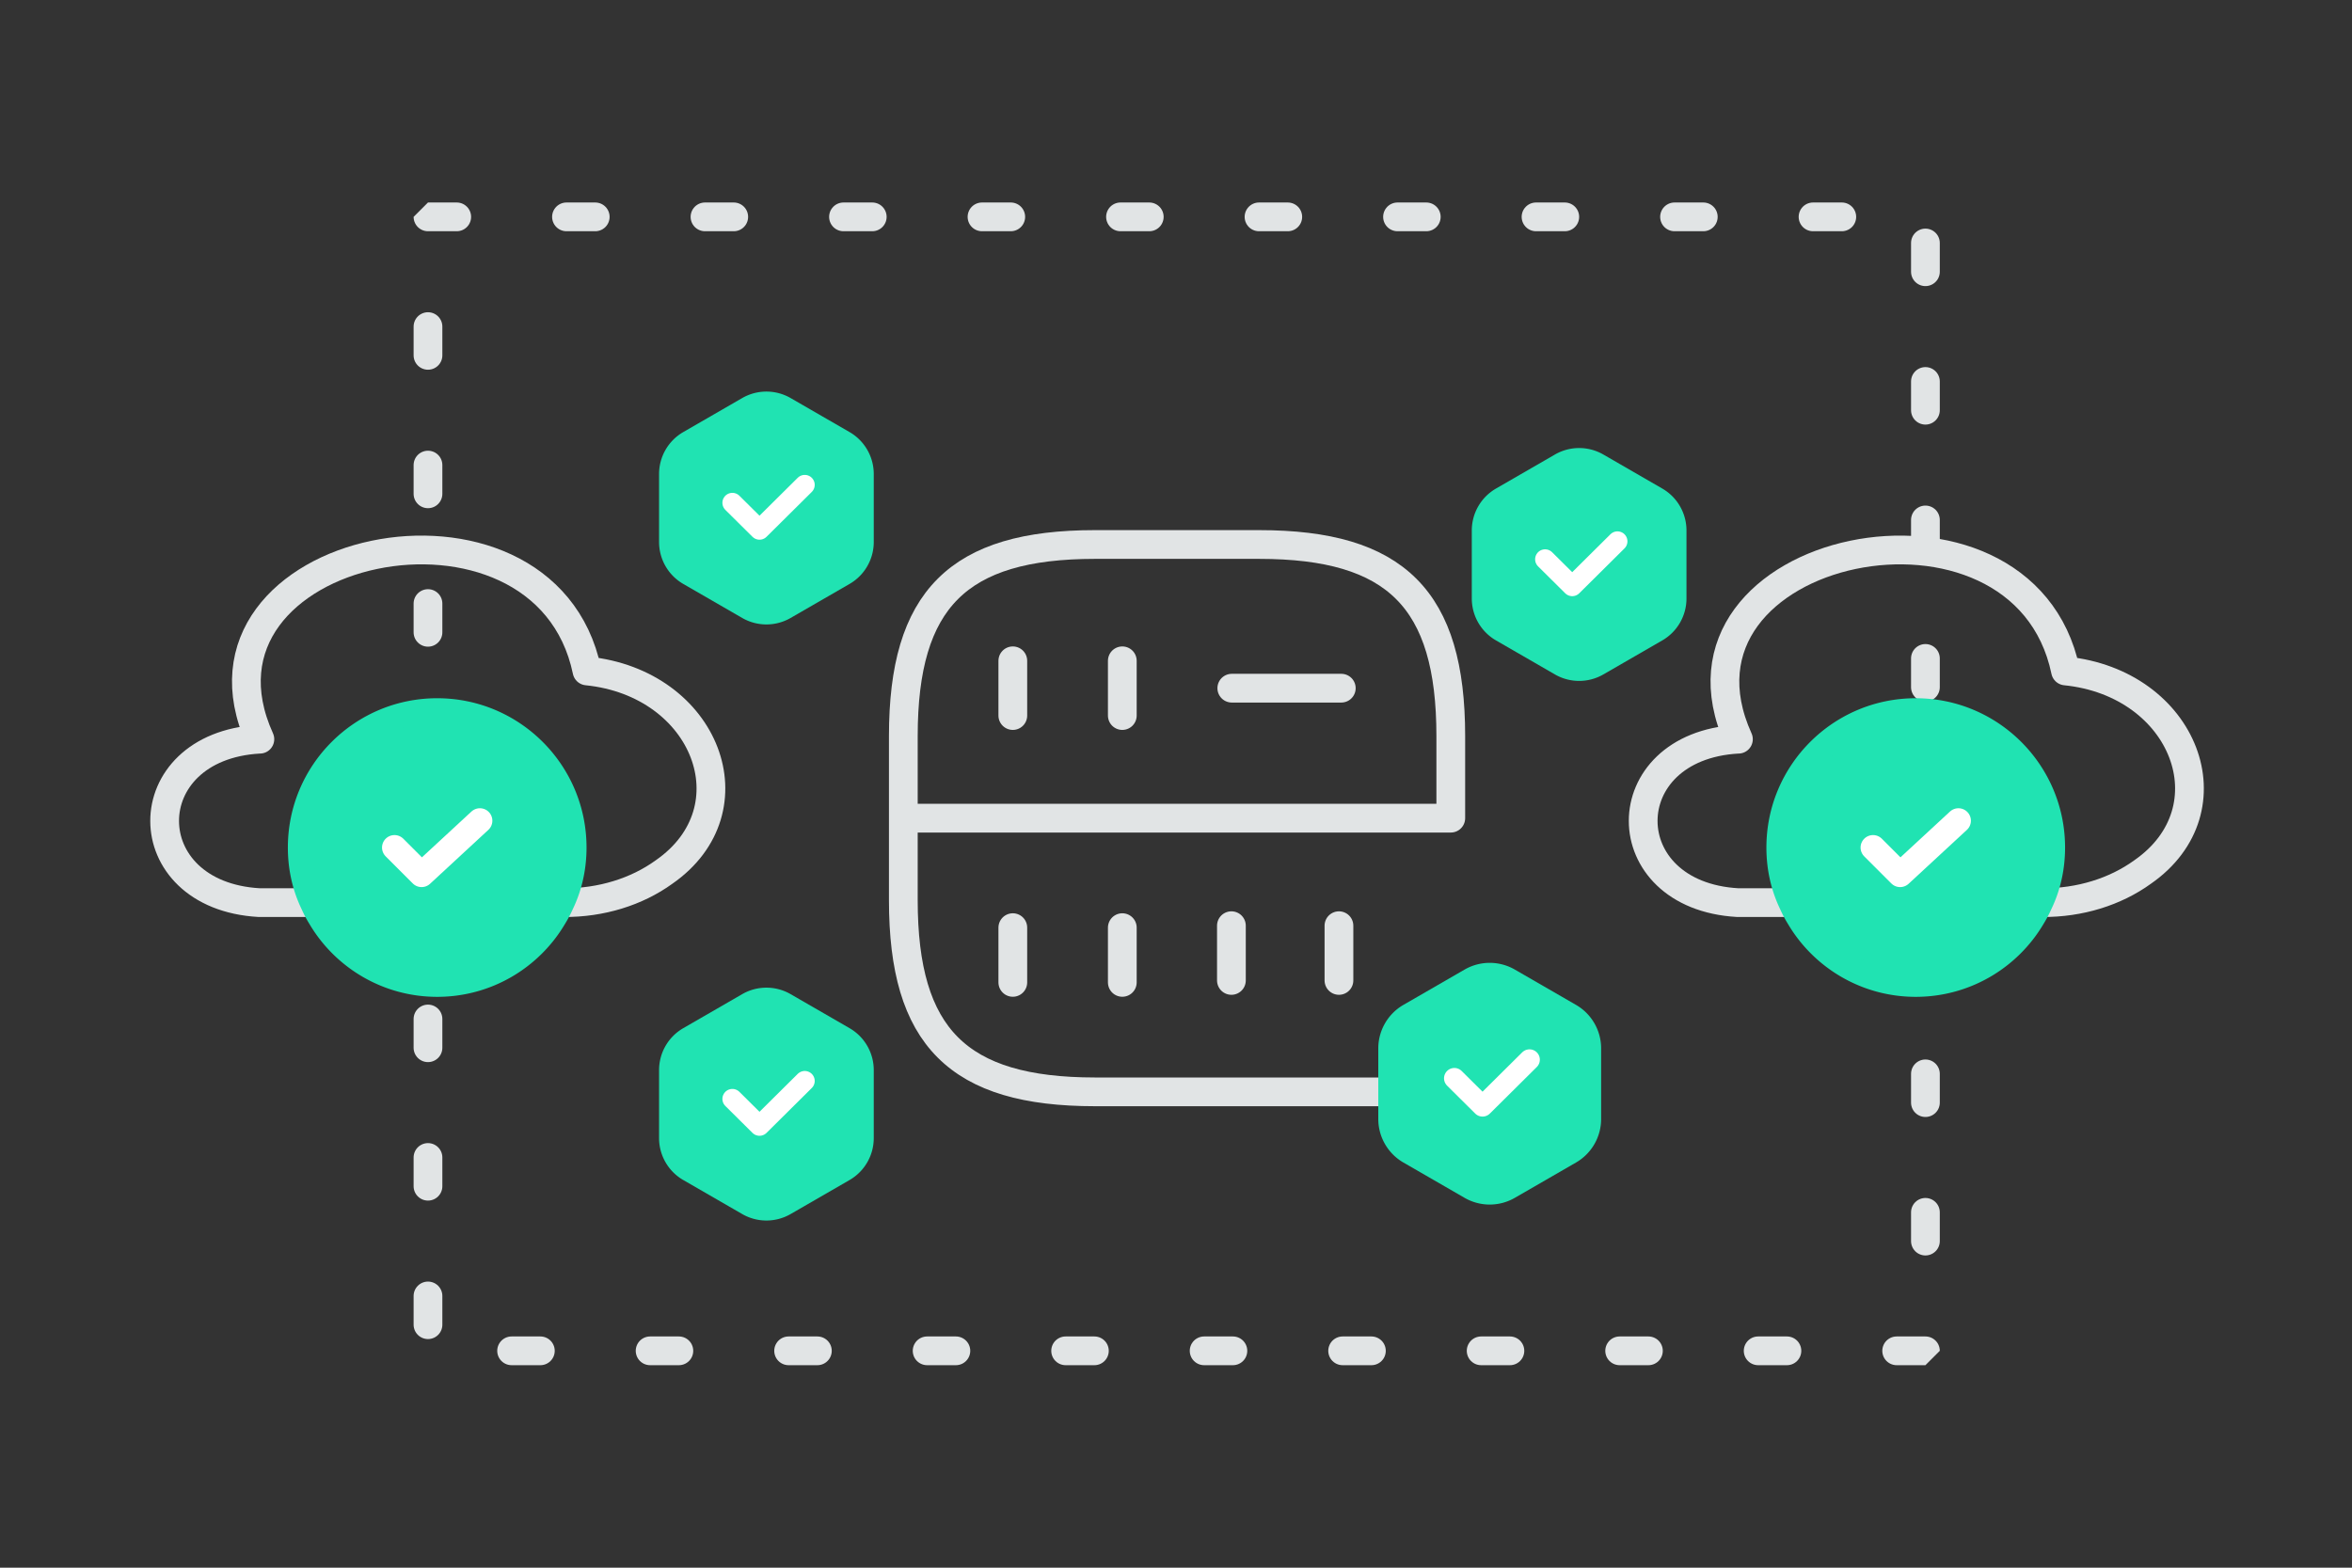 <svg width="900" height="600" viewBox="0 0 900 600" fill="none" xmlns="http://www.w3.org/2000/svg"><rect x="0" y="0" width="900" height="600" fill="#333333" stroke="none"/><path fill="transparent" d="M0 0h900v600H0z"/><path stroke="#E1E4E5" stroke-width="11" stroke-linecap="round" stroke-linejoin="bevel" stroke-dasharray="11 42" d="M163.767 83h573v434h-573z"/><path d="M387.557 252.911v20.949m167.59 39.279v-31.423c0-52.372-20.948-73.321-73.321-73.321H418.98c-52.372 0-73.321 20.949-73.321 73.321v62.846c0 52.372 20.949 73.321 73.321 73.321h136.167M429.455 252.911v20.949m-41.898 81.177v20.949m41.898-20.949v20.949m41.748-21.697v20.949m41.149-20.949v20.949m-41-111.852h41.898m-167.591 49.753h209.488" stroke="#E1E4E5" stroke-width="11" stroke-linecap="round" stroke-linejoin="round"/><path d="M99.175 282.913c-48.233 2.763-48.233 59.784 0 62.547h19.788M99.44 282.914c-33.821-74.769 108.841-104.66 125.173-26.123 45.622 4.605 64.062 52.916 29.502 76.946-10.536 7.619-24.128 11.806-38.352 11.722h-.949" stroke="#E1E4E5" stroke-width="11" stroke-miterlimit="10" stroke-linecap="round" stroke-linejoin="round"/><path d="M219.667 324.377c0 7.751-1.676 15.083-4.818 21.577a42.952 42.952 0 0 1-2.828 5.342c-9.008 15.188-25.662 25.453-44.726 25.453-19.063 0-35.718-10.265-44.726-25.453a43.08 43.08 0 0 1-2.827-5.342c-3.143-6.494-4.819-13.826-4.819-21.577 0-28.909 23.463-52.372 52.372-52.372 28.91 0 52.372 23.463 52.372 52.372z" fill="#20E3B2" stroke="#20E3B2" stroke-width="9.545" stroke-miterlimit="10" stroke-linecap="round" stroke-linejoin="round"/><path d="m150.954 324.377 10.37 10.37 22.31-20.635" stroke="#fff" stroke-width="9.545" stroke-linecap="round" stroke-linejoin="round"/><path d="M664.942 282.913c-48.233 2.763-48.233 59.784 0 62.547h19.789m-19.522-62.546c-33.822-74.769 108.84-104.66 125.172-26.123 45.622 4.605 64.062 52.916 29.502 76.946-10.536 7.619-24.128 11.806-38.353 11.722h-.948" stroke="#E1E4E5" stroke-width="11" stroke-miterlimit="10" stroke-linecap="round" stroke-linejoin="round"/><path d="M785.435 324.377c0 7.751-1.676 15.083-4.819 21.577a43.08 43.08 0 0 1-2.827 5.342c-9.008 15.188-25.663 25.453-44.726 25.453-19.064 0-35.718-10.265-44.726-25.453a42.952 42.952 0 0 1-2.828-5.342c-3.142-6.494-4.818-13.826-4.818-21.577 0-28.909 23.462-52.372 52.372-52.372 28.909 0 52.372 23.463 52.372 52.372z" fill="#20E3B2" stroke="#20E3B2" stroke-width="9.545" stroke-miterlimit="10" stroke-linecap="round" stroke-linejoin="round"/><path d="m716.722 324.377 10.37 10.37 22.31-20.635" stroke="#fff" stroke-width="9.545" stroke-linecap="round" stroke-linejoin="round"/><path d="M284.005 152.349a18.53 18.53 0 0 1 18.53 0l22.545 13.016a18.531 18.531 0 0 1 9.265 16.048v26.032a18.53 18.53 0 0 1-9.265 16.048l-22.545 13.016a18.525 18.525 0 0 1-18.53 0l-22.545-13.016a18.53 18.53 0 0 1-9.265-16.048v-26.032c0-6.62 3.532-12.737 9.265-16.048l22.545-13.016z" fill="#20E3B2"/><path d="m307.94 185.569-17.313 17.174-10.387-10.304" stroke="#fff" stroke-width="7.626" stroke-linecap="round" stroke-linejoin="round"/><path d="M594.997 173.963a18.532 18.532 0 0 1 18.531 0l22.544 13.016a18.53 18.53 0 0 1 9.265 16.048v26.032c0 6.62-3.532 12.738-9.265 16.048l-22.544 13.016a18.532 18.532 0 0 1-18.531 0l-22.544-13.016a18.53 18.53 0 0 1-9.266-16.048v-26.032a18.529 18.529 0 0 1 9.266-16.048l22.544-13.016z" fill="#20E3B2"/><path d="m618.932 207.182-17.312 17.174-10.388-10.304" stroke="#fff" stroke-width="7.626" stroke-linecap="round" stroke-linejoin="round"/><path d="M284.005 380.491a18.525 18.525 0 0 1 18.53 0l22.545 13.016a18.53 18.53 0 0 1 9.265 16.048v26.031a18.533 18.533 0 0 1-9.265 16.049l-22.545 13.016a18.53 18.53 0 0 1-18.53 0l-22.545-13.016a18.533 18.533 0 0 1-9.265-16.049v-26.031a18.53 18.53 0 0 1 9.265-16.048l22.545-13.016z" fill="#20E3B2"/><path d="m307.94 413.71-17.313 17.174-10.387-10.304" stroke="#fff" stroke-width="7.626" stroke-linecap="round" stroke-linejoin="round"/><path d="M560.424 371.088a19.235 19.235 0 0 1 19.235 0l23.4 13.51a19.235 19.235 0 0 1 9.617 16.658v27.02a19.235 19.235 0 0 1-9.617 16.658l-23.4 13.51a19.235 19.235 0 0 1-19.235 0l-23.4-13.51a19.236 19.236 0 0 1-9.618-16.658v-27.02a19.236 19.236 0 0 1 9.618-16.658l23.4-13.51z" fill="#20E3B2"/><path d="m585.269 405.569-17.971 17.826-10.782-10.696" stroke="#fff" stroke-width="7.915" stroke-linecap="round" stroke-linejoin="round"/></svg>